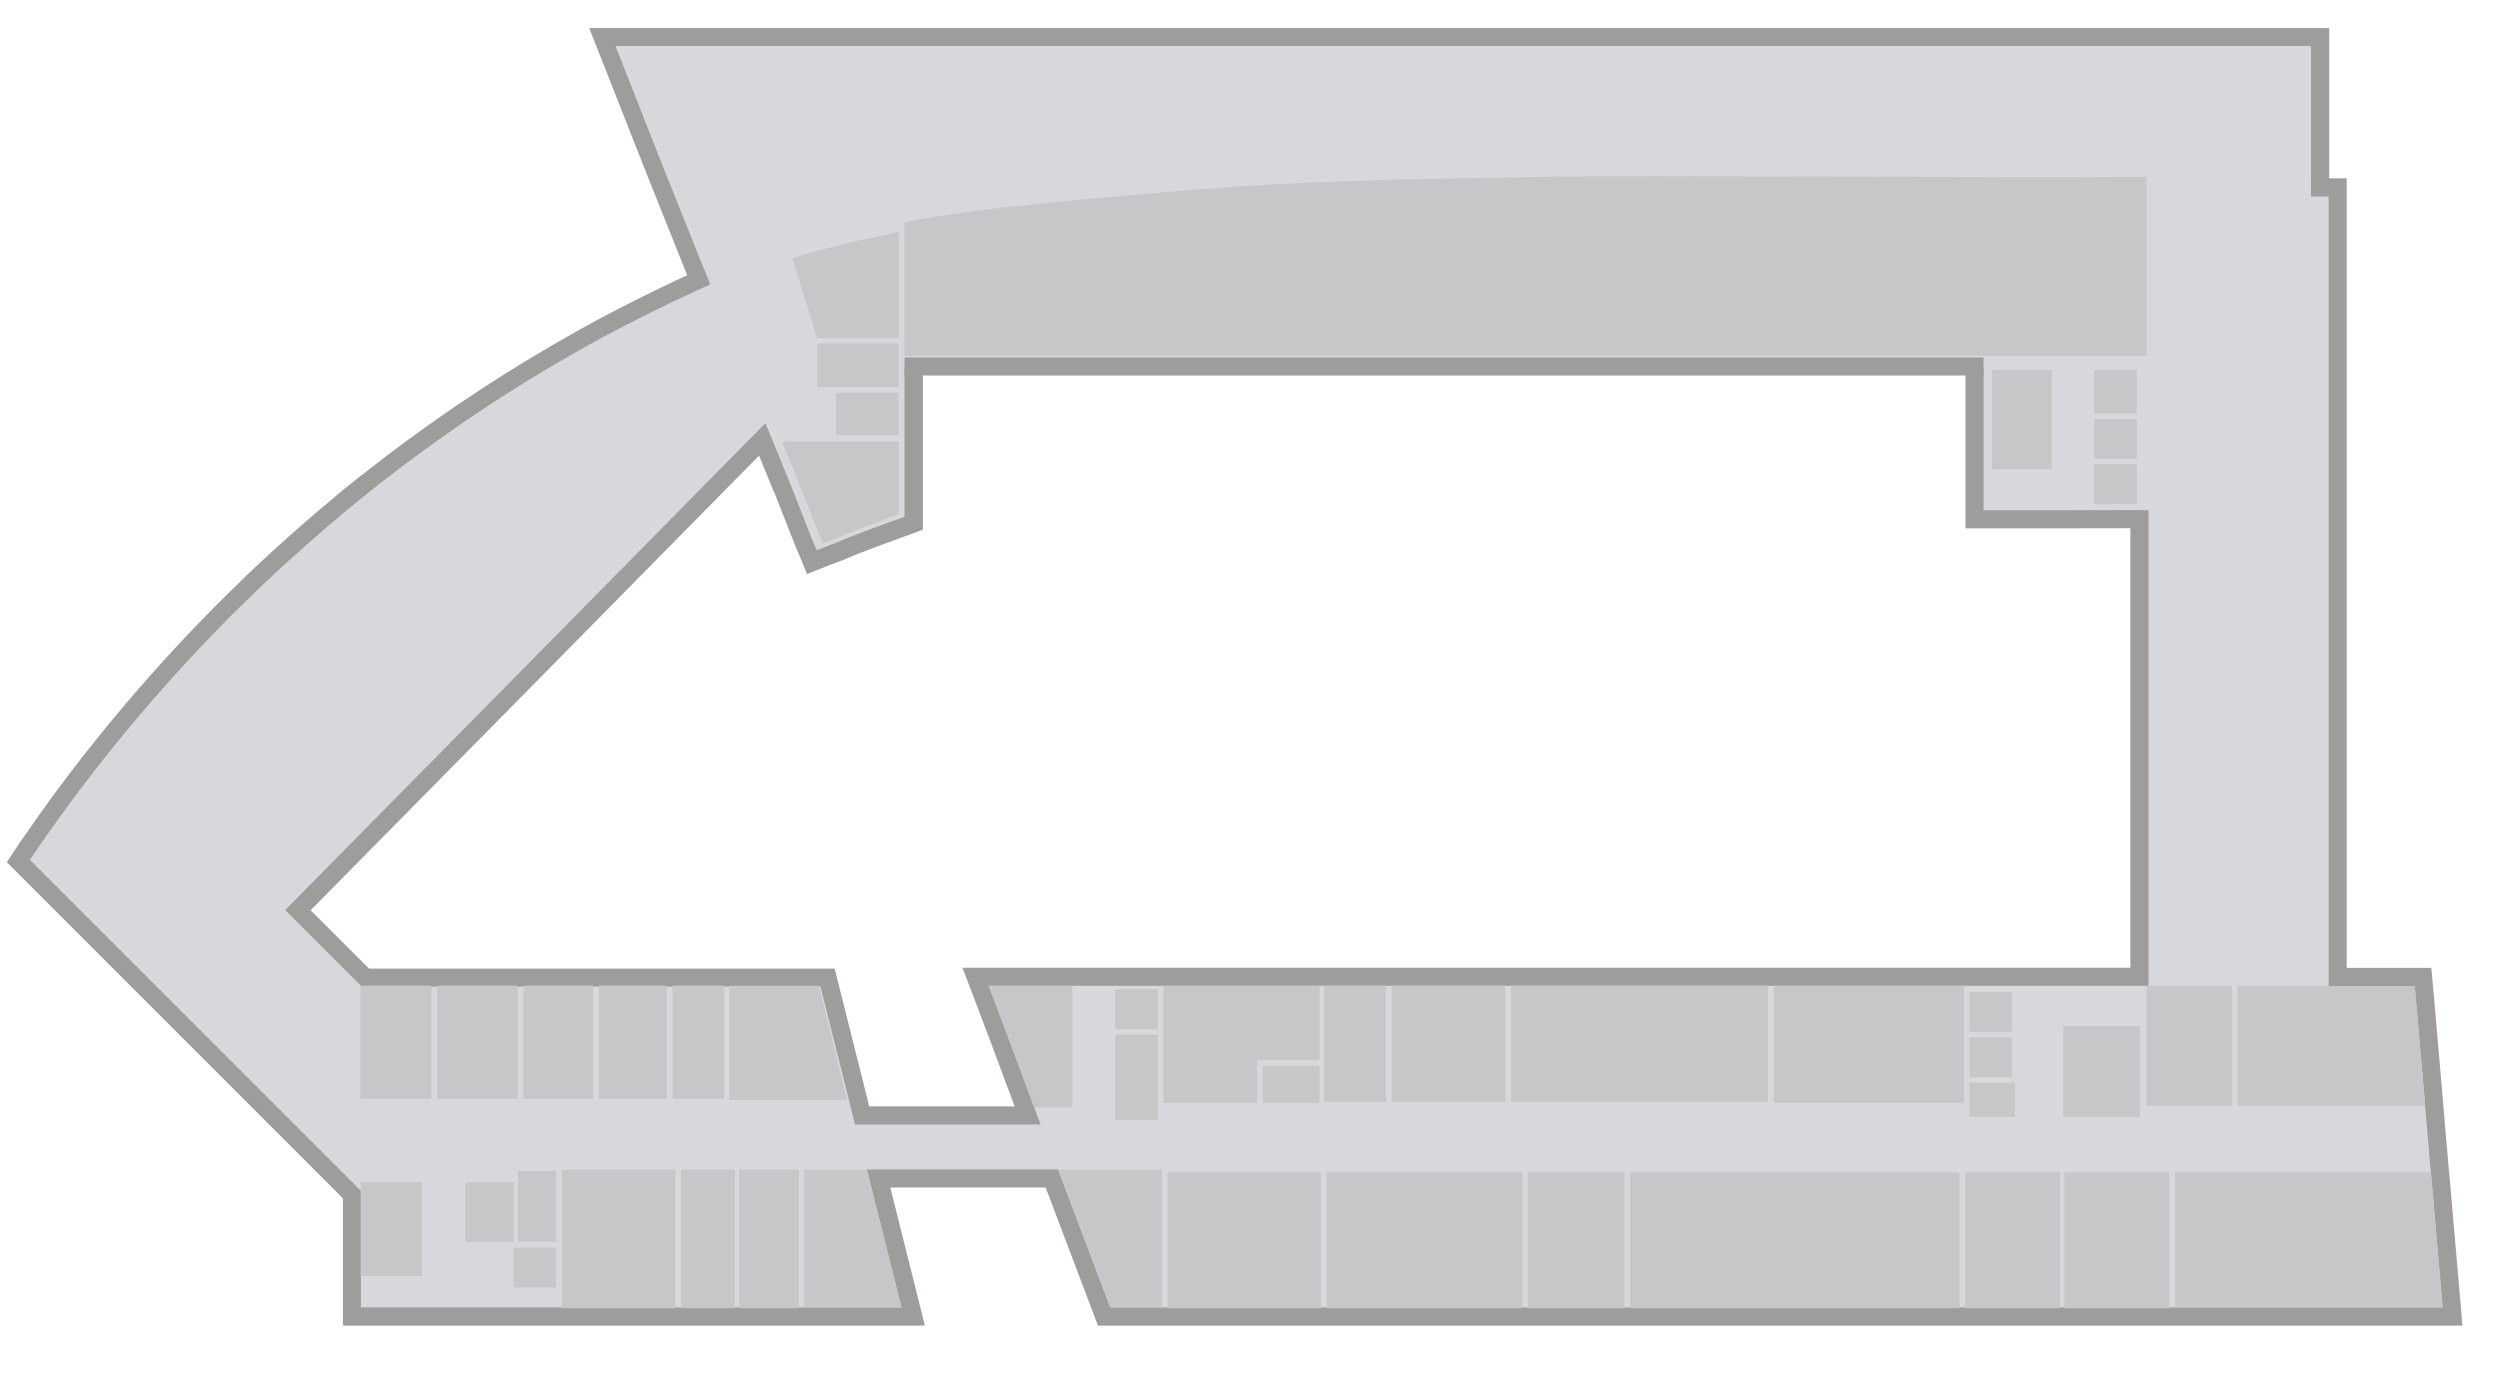 <?xml version="1.0" encoding="utf-8"?>
<!-- Generator: Adobe Illustrator 22.1.0, SVG Export Plug-In . SVG Version: 6.00 Build 0)  -->
<svg version="1.1" id="Livello_1" xmlns="http://www.w3.org/2000/svg" xmlns:xlink="http://www.w3.org/1999/xlink" x="0px" y="0px"
	 viewBox="0 0 1657 910.2" style="enable-background:new 0 0 1657 910.2;" xml:space="preserve">
<g id="Livello_2_1_">
</g>
<g id="Ue4p4">
	<g>
		<polygon style="fill:#D7D7DC;" points="433.6,111.8 399.3,24.6 1537.7,24.6 1537.7,141.8 468.6,199.3 		"/>
		<path style="fill:#9E9D9C;" d="M1531.7,30.6v105.5l-1.1,0.1l-1058,56.9l-32.2-80.5l-1.2-3l-31.1-79L1531.7,30.6 M1543.7,18.6h-12
			H408.1h-17.6L397,35l31.1,79l0,0l0,0l1.2,3l32.2,80.5l3.2,8l8.6-0.5l1058-56.9l1.1-0.1l11.4-0.6V136V30.6v-12H1543.7z"/>
	</g>
	<g>
		<path style="fill:#D7D7DC;" d="M731.8,872.6l-34.7-91.5H582.2l23,91.5h-372v-80.8L12.1,570.7l2.7-4.1c2.3-3.6,4.8-7.1,7.3-10.7
			C40.5,529.4,60,503.7,80,479.7c21-25.3,43-49.6,65.3-72.1c1.4-1.5,2.8-2.9,4.3-4.3l2.7-2.7c2.1-2.1,4.3-4.3,6.5-6.5
			c0.6-0.6,1.2-1.1,1.7-1.7c0.5-0.5,1.1-1,1.6-1.6c0.2-0.2,0.5-0.5,0.7-0.7s0.5-0.5,0.6-0.6l0.2-0.2l0.2-0.2
			c0.4-0.4,0.8-0.8,1.2-1.2c0.4-0.3,0.7-0.7,1.1-1c1-1,2.1-2.1,3.3-3.1c4.4-4.2,8.7-8.1,12.4-11.6c0.2-0.2,0.5-0.5,0.7-0.7l0.1-0.1
			l0.2-0.2l0.1-0.1c0.3-0.3,0.6-0.5,0.8-0.8c0.4-0.3,0.7-0.7,1.1-1c1.4-1.2,2.8-2.5,4.2-3.8c1.3-1.2,2.6-2.4,4-3.6
			c2.1-1.9,4.2-3.8,6.5-5.8c1.7-1.5,3.5-3,5.2-4.6c2.9-2.5,5.8-5.1,8.9-7.7l3.9-3.3c0.8-0.7,1.6-1.4,2.6-2.1c1-0.9,2-1.7,3-2.5
			l0.1-0.1l0.1-0.1c1-0.8,2-1.6,2.9-2.4l0.1-0.1l0.2-0.1c1.6-1.4,3.2-2.6,4.7-3.9c2.7-2.2,5.4-4.4,7.9-6.4c1.6-1.2,3-2.4,4.5-3.6
			c19.2-15.2,38.4-29.3,57.2-42.2c0.2-0.1,0.4-0.3,0.6-0.4l0.1-0.1l4.3-3c1.1-0.7,2.2-1.5,3.3-2.2c25.6-17.3,51.9-33.5,78.3-48
			l0.8-0.5c7-3.8,13.5-7.4,20.1-10.8c23.5-12.2,45.6-22.8,65.8-31.6c7.6-3.2,15.7-6.3,24.2-9.4c33.2-12.2,64.7-21,99.1-27.6l7.1-1.4
			v94.8h0.9v109.8l-3.8,1.5c-0.7,0.3-1.5,0.5-2.3,0.8c-0.6,0.2-1.2,0.4-1.7,0.6c-0.7,0.3-1.4,0.5-2.1,0.8c-0.6,0.2-1.2,0.4-1.8,0.6
			l-0.2,0.1c-9.1,3.2-18.4,6.7-27.7,10.3c-3,1.2-6.1,2.5-9.1,3.7l0,0l-1.2,0.5c-1.6,0.6-3.1,1.2-4.7,1.8c-2.5,1-4.9,1.9-7.4,2.9
			l-5.5,2.2l-2.3-5.5c-0.5-1.2-1-2.3-1.5-3.5c-0.7-1.7-1.5-3.5-2.2-5.3c-2.3-5.7-4.5-11.5-6.7-17.1c-2.1-5.5-4.3-11.2-6.6-16.8
			c-0.2-0.4-0.3-0.7-0.4-0.9v-0.1l-0.1-0.3l-0.1-0.2l-0.1-0.1l-9.5-23.4c-1.1-2.7-2.2-5.4-3.3-8.1
			c-102.5,104.1-206.8,209.7-307.8,312l39.2,39.2l5.6,5.5h306.2l20.1,80.1l2,8.2l0.8,3h109.7l-1.2-3.2l-18.5-49.7l-14.8-39H1418
			V344.1c-34.5,0.1-69.4,0.1-103.3,0.1h-6V236.3h140.1V111.2h13.4v13.1c9.8,0,19.7-0.1,29.5-0.1c11.8,0,23.6-0.1,35.4-0.1h6v0.1
			h16.3v523.3h56.6l7.4,84.7l0.3,4l0.9,10.9l2.5,28.5l0.6,6.6l7.9,90.5H731.8V872.6z"/>
		<path style="fill:#9E9D9C;" d="M1456.2,117.2v13.1c23.7-0.1,47.3-0.1,70.9-0.2v0.1h16.3v523.3h57.1l6.9,79.2l0.3,3.9l0.9,10.9
			l2.5,28.5l0.1,1.1l0.5,5.5l7.3,84H735.9l-31.7-83.7l-2.5-6.6l-0.5-1.1v-0.1H574.5v0.1l0.3,1.1l1.7,6.6l21,83.7H239.2v-77.3
			L19.8,569.9c2.3-3.5,4.7-7,7.2-10.5c17.1-24.7,36.2-50.2,57.6-75.9c22.4-27,44.4-51,65-71.8c1.3-1.4,2.7-2.8,4.1-4.1l2.8-2.8
			c2.1-2.1,4.3-4.3,6.5-6.4c1.1-1.1,2.3-2.2,3.4-3.3c0.6-0.6,1.2-1.1,1.7-1.7c0.7-0.7,1.5-1.4,2.3-2.2c1-1,2-2,3.1-3
			c4.2-4,8.4-7.9,12.4-11.6c0.3-0.3,0.6-0.5,0.9-0.8c0.7-0.6,1.3-1.2,2-1.8c2.7-2.4,5.4-4.9,8.2-7.4c2.1-1.9,4.2-3.8,6.4-5.7
			c4.6-4,9.2-8.1,14.1-12.3c1.3-1.1,2.6-2.2,3.9-3.3c0.8-0.7,1.6-1.4,2.4-2c1.1-0.9,2.2-1.8,3.3-2.8c1.1-0.9,2.2-1.8,3.2-2.7
			l0.1-0.1c1.5-1.3,3-2.5,4.5-3.7c4.5-3.7,8.7-7,12.4-10c20-15.8,39.1-29.8,56.9-42c0.4-0.3,0.8-0.5,1.1-0.8
			c1.3-0.9,2.6-1.8,3.9-2.7c1-0.7,2.1-1.4,3.2-2.1c32.7-22.1,60-37.9,77.9-47.8c7.1-3.9,14-7.7,20.8-11.2
			c24.6-12.8,46.7-23.3,65.4-31.4c7.7-3.2,15.7-6.3,23.9-9.3c33.7-12.4,64.7-20.9,98.2-27.3v93.5h0.9v99.7c-1.3,0.5-2.7,0.9-4,1.4
			s-2.6,0.9-3.9,1.4c-9.1,3.2-18.5,6.7-27.9,10.4c-3.4,1.4-6.8,2.8-10.1,4.1c-0.1,0-0.1,0-0.2,0.1c-4.1,1.6-8.1,3.1-12.1,4.7
			c-1.2-2.9-2.5-5.8-3.7-8.8c-4.5-11.3-8.8-22.7-13.3-34c-0.2-0.4-0.3-0.8-0.5-1.2c-0.1-0.3-0.2-0.6-0.4-0.9
			c-3.1-7.6-6.2-15.2-9.3-22.8c-2.3-5.5-4.5-11-6.8-16.5C401.3,388.1,295.1,495.7,189,603.2l43.4,43.4l7.4,7.3h304l19,75.6l2,8.2
			l1.9,7.6h123l-0.6-1.5l-3.6-9.8L667,684.3l-11.7-30.9H1424V338.1c-36.4,0.1-72.9,0.1-109.3,0.1v-95.9h140.1V117.2H1456.2
			 M1468.2,105.2h-12h-1.4h-12v12v113.1h-128.1h-12v12v95.9v12h12c31.9,0,64.8,0,97.3-0.1v291.3H655.3h-17.4l6.2,16.2l11.7,30.9
			l16.7,44.8h-96.4l-1.6-6.6l0,0l0,0l-19-75.6l-2.3-9.1h-9.4H244.7l-3.9-3.8l-34.9-34.9C303.5,504.5,404,402.6,503.1,302l9.2,22.5
			l0.5,1.1l0.1,0.1l0.1,0.2c0.1,0.2,0.2,0.6,0.4,0.9c2.2,5.5,4.4,11.1,6.5,16.6c2.2,5.6,4.4,11.4,6.7,17.1c0.8,1.9,1.5,3.7,2.3,5.5
			c0.5,1.2,1,2.3,1.5,3.5l4.5,11l11-4.4c2.4-1,4.8-1.9,7.3-2.8c1.6-0.6,3.1-1.2,4.7-1.8l2.3-0.9l0.1-0.1c2.7-1.1,5.4-2.2,8-3.3
			c9.1-3.6,18.4-7,27.4-10.2l0.2-0.1l0.2-0.1c0.5-0.2,1-0.4,1.6-0.6c0.7-0.2,1.5-0.5,2.3-0.8c0.4-0.2,0.9-0.3,1.5-0.5
			c0.8-0.3,1.6-0.5,2.5-0.9l7.7-3v-8.2v-99.7v-12h-0.9v-81.5v-14.5l-14.3,2.7c-34.7,6.6-66.5,15.5-100.1,27.8
			c-8.6,3.1-16.8,6.3-24.4,9.5h-0.1h-0.1c-20.3,8.8-42.5,19.5-66.2,31.8c-6.7,3.4-13.3,7.1-20.2,10.9l-0.8,0.5
			c-26.5,14.7-53,30.9-78.7,48.3c-1.1,0.7-2.3,1.5-3.5,2.3l-3.9,2.7l-0.9,0.6l-0.1,0.1c-0.1,0-0.1,0.1-0.2,0.1
			c-18.9,13-38.2,27.2-57.4,42.4h-0.1h-0.1c-1.4,1.1-2.9,2.3-4.4,3.6c-2.5,2-5.2,4.1-8,6.4c-1.5,1.2-3.1,2.5-4.8,4l-0.3,0.3
			l-0.2,0.2c-0.7,0.7-1.6,1.4-2.6,2.1l-0.2,0.2l-0.2,0.2c-0.8,0.7-1.7,1.5-2.7,2.3s-2,1.6-2.8,2.3l-3.8,3.2l0,0l0,0
			c-3.1,2.7-6.1,5.3-9,7.8c-1.7,1.5-3.5,3.1-5.2,4.6c-2.3,1.9-4.4,3.9-6.5,5.8c-1.4,1.2-2.7,2.4-4,3.6c-1.4,1.2-2.7,2.5-4.1,3.7
			c-0.4,0.4-0.8,0.7-1.2,1.1c-0.2,0.2-0.4,0.4-0.7,0.6l-0.3,0.3l-0.1,0.1c-0.2,0.2-0.5,0.5-0.9,0.8c-3.9,3.6-8.2,7.6-12.3,11.5
			c-1.3,1.2-2.4,2.2-3.4,3.3c-0.3,0.3-0.6,0.6-0.9,0.9c-0.5,0.4-0.9,0.9-1.4,1.3l-0.4,0.4l-0.2,0.3c-0.1,0.1-0.2,0.1-0.2,0.2
			c-0.3,0.3-0.6,0.5-0.9,0.8c-0.5,0.5-1,1-1.5,1.5c-0.6,0.6-1.2,1.2-1.8,1.7c-2.3,2.2-4.5,4.4-6.6,6.5l-2.6,2.6
			c-1.5,1.4-3,2.9-4.4,4.4c-22.4,22.6-44.5,47-65.6,72.4c-20.1,24.1-39.7,49.9-58.2,76.7c-2.6,3.6-5.1,7.2-7.4,10.8l-5.4,8.2
			l6.9,6.9l215.9,215.9v72.3v12h12h358.3H613l-3.7-14.9l-19.2-76.6h103v0.1l31.7,83.7l2.9,7.7h8.3h883h13.1l-1.1-13l-7.3-84
			l-0.5-5.5l-0.1-1.1l-2.5-28.4l-0.9-10.9l-0.3-3.8v-0.1v-0.1l-6.9-79.2l-1-11h-11h-45.1V130.2v-12h-12h-4.3V118l-12.1,0.1
			c-11.8,0-23.8,0.1-35.4,0.1c-7.7,0-15.6,0-23.4,0.1v-1.1L1468.2,105.2L1468.2,105.2z"/>
	</g>
	<path style="fill:#D7D7DC;" d="M598,243.5h859.5V117.2c-67.3,0.4-121.6,0.2-158.9,0h-0.3c-60.7-0.4-119.1-0.9-207.8-0.3
		c-1.9,0-3.9,0-5.8,0c-8,0.1-16.2,0.2-25.3,0.3c-122.9,1.7-186.1,2.7-271,10.1c-81.3,7.1-138.1,11.9-189,21.7
		c-0.5,0.1-0.9,0.2-1.4,0.3"/>
	<g>
		<polygon style="fill:#D7D7DC;" points="440.4,112.6 439.2,109.6 408.1,30.6 1531.7,30.6 1531.7,136.1 1530.6,136.2 472.6,193.1 		
			"/>
	</g>
	<rect id="_x34_l06012" x="773.9" y="777.1" style="fill:#C7C7C9;" width="101.6" height="90"/>
	<polygon id="_x34_l06013" style="fill:#C7C7C9;" points="770.2,775.2 770.2,866.6 735.9,866.6 704.2,782.9 701.7,776.3 
		701.2,775.2 	"/>
	<rect id="_x34_l06011" x="879.2" y="777.1" style="fill:#C7C7C9;" width="129.8" height="90"/>
	<rect id="_x34_l06010" x="1012.7" y="777.1" style="fill:#C7C7C9;" width="64" height="90"/>
	<rect id="_x34_l06006_1_" x="1080.5" y="777.1" style="fill:#C7C7C9;" width="218.2" height="90"/>
	<rect id="_x34_l06008" x="1302.5" y="777.1" style="fill:#C7C7C9;" width="62.9" height="90"/>
	<rect id="_x34_l06007" x="1368.3" y="777.1" style="fill:#C7C7C9;" width="69.6" height="90"/>
	<polygon id="_x34_l06006" style="fill:#C7C7C9;" points="1619,866.6 1441.6,866.6 1441.6,777.1 1611.2,777.1 1611.7,782.6 	"/>
	<rect id="_x34_l06003" x="1175.6" y="653.4" style="fill:#C7C7C9;" width="126.1" height="77.5"/>
	<rect id="_x34_l06002" x="1001.5" y="653.3" style="fill:#C7C7C9;" width="170.3" height="76.9"/>
	<rect id="_x34_l06001" x="922.5" y="653.3" style="fill:#C7C7C9;" width="75.2" height="76.9"/>
	<rect id="_x34_r06001" x="877.5" y="653.3" style="fill:#C7C7C9;" width="41.1" height="76.9"/>
	<polygon id="_x34_u06006" style="fill:#C7C7C9;" points="597.5,866.6 533.1,866.6 533.1,775.2 574.5,775.2 574.8,776.3 
		576.5,782.9 	"/>
	<rect id="_x34_u06008" x="451.4" y="775.2" style="fill:#C7C7C9;" width="35.7" height="91.9"/>
	<rect id="_x34_u06007" x="489.9" y="775.2" style="fill:#C7C7C9;" width="39.5" height="91.9"/>
	<rect id="_x34_u06009" x="372.4" y="775.2" style="fill:#C7C7C9;" width="75.2" height="91.9"/>
	<rect id="_x34_u06005" x="445.8" y="653.3" style="fill:#C7C7C9;" width="34.2" height="75"/>
	<rect id="_x34_u06004" x="396.9" y="653.3" style="fill:#C7C7C9;" width="45.1" height="75"/>
	<rect id="_x34_u06003" x="347" y="653.3" style="fill:#C7C7C9;" width="46.1" height="75"/>
	<rect id="_x34_u06002" x="289.7" y="653.3" style="fill:#C7C7C9;" width="53.5" height="75"/>
	<rect id="_x34_u06001" x="238.9" y="653.3" style="fill:#C7C7C9;" width="47" height="75"/>
	<rect id="vanoscala2_2_" x="1320.4" y="245.2" style="fill:#C7C7C9;" width="39.5" height="65.8"/>
	<rect id="_x34_lt001" x="1388.1" y="245.2" style="fill:#C7C7C9;" width="28.2" height="28.8"/>
	<rect id="ascensore8_4_" x="1388.1" y="277.7" style="fill:#C7C7C9;" width="28.2" height="26.4"/>
	<rect id="ascensore7_4_" x="1388.1" y="307.7" style="fill:#C7C7C9;" width="28.2" height="26.4"/>
	<rect id="ascensore6_4_" x="1305.4" y="657.5" style="fill:#C7C7C9;" width="28.2" height="26.4"/>
	<rect id="ascensore5_4_" x="1305.4" y="687.6" style="fill:#C7C7C9;" width="28.2" height="26.4"/>
	<rect id="ascensore4_4_" x="739.2" y="655.7" style="fill:#C7C7C9;" width="28.2" height="26.4"/>
	<rect id="ascensore3_4_" x="340.4" y="826.9" style="fill:#C7C7C9;" width="28.2" height="26.4"/>
	<rect id="ascensore2_4_" x="308.4" y="783.6" style="fill:#C7C7C9;" width="32" height="39.5"/>
	<rect id="_x34_lt004" x="343.3" y="776.1" style="fill:#C7C7C9;" width="25.4" height="47"/>
	<rect id="vanoscala3_2_" x="239.1" y="783.6" style="fill:#C7C7C9;" width="40.6" height="62.1"/>
	<rect id="_x34_lt005" x="739.2" y="685.8" style="fill:#C7C7C9;" width="28.2" height="56.5"/>
	<rect id="vanoscala5_4_" x="1367.5" y="680.1" style="fill:#C7C7C9;" width="50.8" height="60.2"/>
	<rect id="p4lt07" x="1305.4" y="717.7" style="fill:#C7C7C9;" width="30.1" height="22.6"/>
	<rect id="_x34_lt006" x="837" y="706.5" style="fill:#C7C7C9;" width="37.6" height="24.5"/>
	<polygon id="bagno5_1_" style="fill:#C7C7C9;" points="874.6,653.4 874.6,702.7 833.3,702.7 833.3,731 771.2,731 771.2,653.4 	"/>
	<polygon id="bagno4_2_" style="fill:#C7C7C9;" points="561.5,729.1 483.4,729.1 483.4,653.4 542.7,653.4 	"/>
	<rect id="ascensore1_4_" x="554.2" y="260.3" style="fill:#C7C7C9;" width="41.4" height="28.2"/>
	<rect id="Ue4p4_1_" x="541.7" y="227.7" style="fill:#C7C7C9;" width="53.9" height="28.9"/>
	<rect id="_x34_l06004" x="1422.8" y="653.4" style="fill:#C7C7C9;" width="56.5" height="79.4"/>
	<polygon id="_x34_l06005" style="fill:#C7C7C9;" points="1607.4,732.8 1483,732.8 1483,653.4 1543.4,653.4 1543.4,653.5 
		1600.5,653.5 	"/>
	<path id="p4f0loctecnico01" style="fill:#C7C7C9;" d="M1422.8,117.2v118.6H599.5v-88.6c4.1-0.8,8.4-1.5,12.6-2.3
		c45.6-7.7,97.3-12,168.4-18.2c41.5-3.6,77.7-5.5,118.7-6.8c1.8-0.1,3.7-0.1,5.5-0.2c1.8-0.1,3.7-0.1,5.6-0.2
		c2.8-0.1,5.6-0.2,8.5-0.2c1,0,1.9-0.1,2.9-0.1c1.9,0,3.8-0.1,5.8-0.1c1,0,1.9,0,2.9-0.1c1.9,0,3.9-0.1,6-0.1c6-0.1,12-0.3,18.4-0.4
		c2.9-0.1,5.8-0.1,8.8-0.2c8.9-0.2,18.1-0.3,27.7-0.5c1.6,0,3.2,0,4.8-0.1c3.3-0.1,6.5-0.1,9.8-0.2c1.6,0,3.4-0.1,5-0.1
		c9.3-0.1,19.1-0.3,29.2-0.4c0.7,0,1.3,0,2,0c1.3,0,2.7,0,3.9,0c0.7,0,1.3,0,1.9,0c3.9,0,7.7-0.1,11.4-0.1c0.8,0,1.6,0,2.4,0
		c1.3,0,2.5,0,3.8,0c1.8,0,3.7,0,5.6,0c35.4-0.2,74.1,0.2,197.7,0.3C1304.9,117.4,1357.6,117.6,1422.8,117.2z"/>
	<path id="p4ch04locserv" style="fill:#C7C7C9;" d="M595.7,153.9v70.2h-54c-5.5-17.7-11-35.3-16.6-53c4-1.2,9.7-3,16.9-4.9
		c13.6-3.7,24.6-6.2,35-8.4C581.7,156.6,588.1,155.3,595.7,153.9z"/>
	<path id="vanoscala1" style="fill:#C7C7C9;" d="M595.7,292.6v48.3c-9.1,3.2-18.5,6.7-27.9,10.4c-3.4,1.4-6.8,2.8-10.1,4.1
		c-0.1,0-0.1,0-0.2,0.1c-4.1,1.6-8.1,3.1-12.1,4.7c-1.2-2.9-2.5-5.8-3.7-8.8c-4.5-11.3-8.8-22.7-13.3-34c-0.2-0.4-0.3-0.8-0.5-1.2
		c-0.1-0.3-0.2-0.6-0.4-0.9c-3.1-7.6-6.2-15.2-9.3-22.8L595.7,292.6L595.7,292.6z"/>
	<polygon id="vanoscala4" style="fill:#C7C7C9;" points="710.7,653.4 710.7,734 685.5,734 667,684.3 655.3,653.4 	"/>
</g>
<line style="fill:none;stroke:#9E9D9C;stroke-width:12;stroke-miterlimit:10;" x1="599.5" y1="242.9" x2="1314.7" y2="242.9"/>
</svg>
